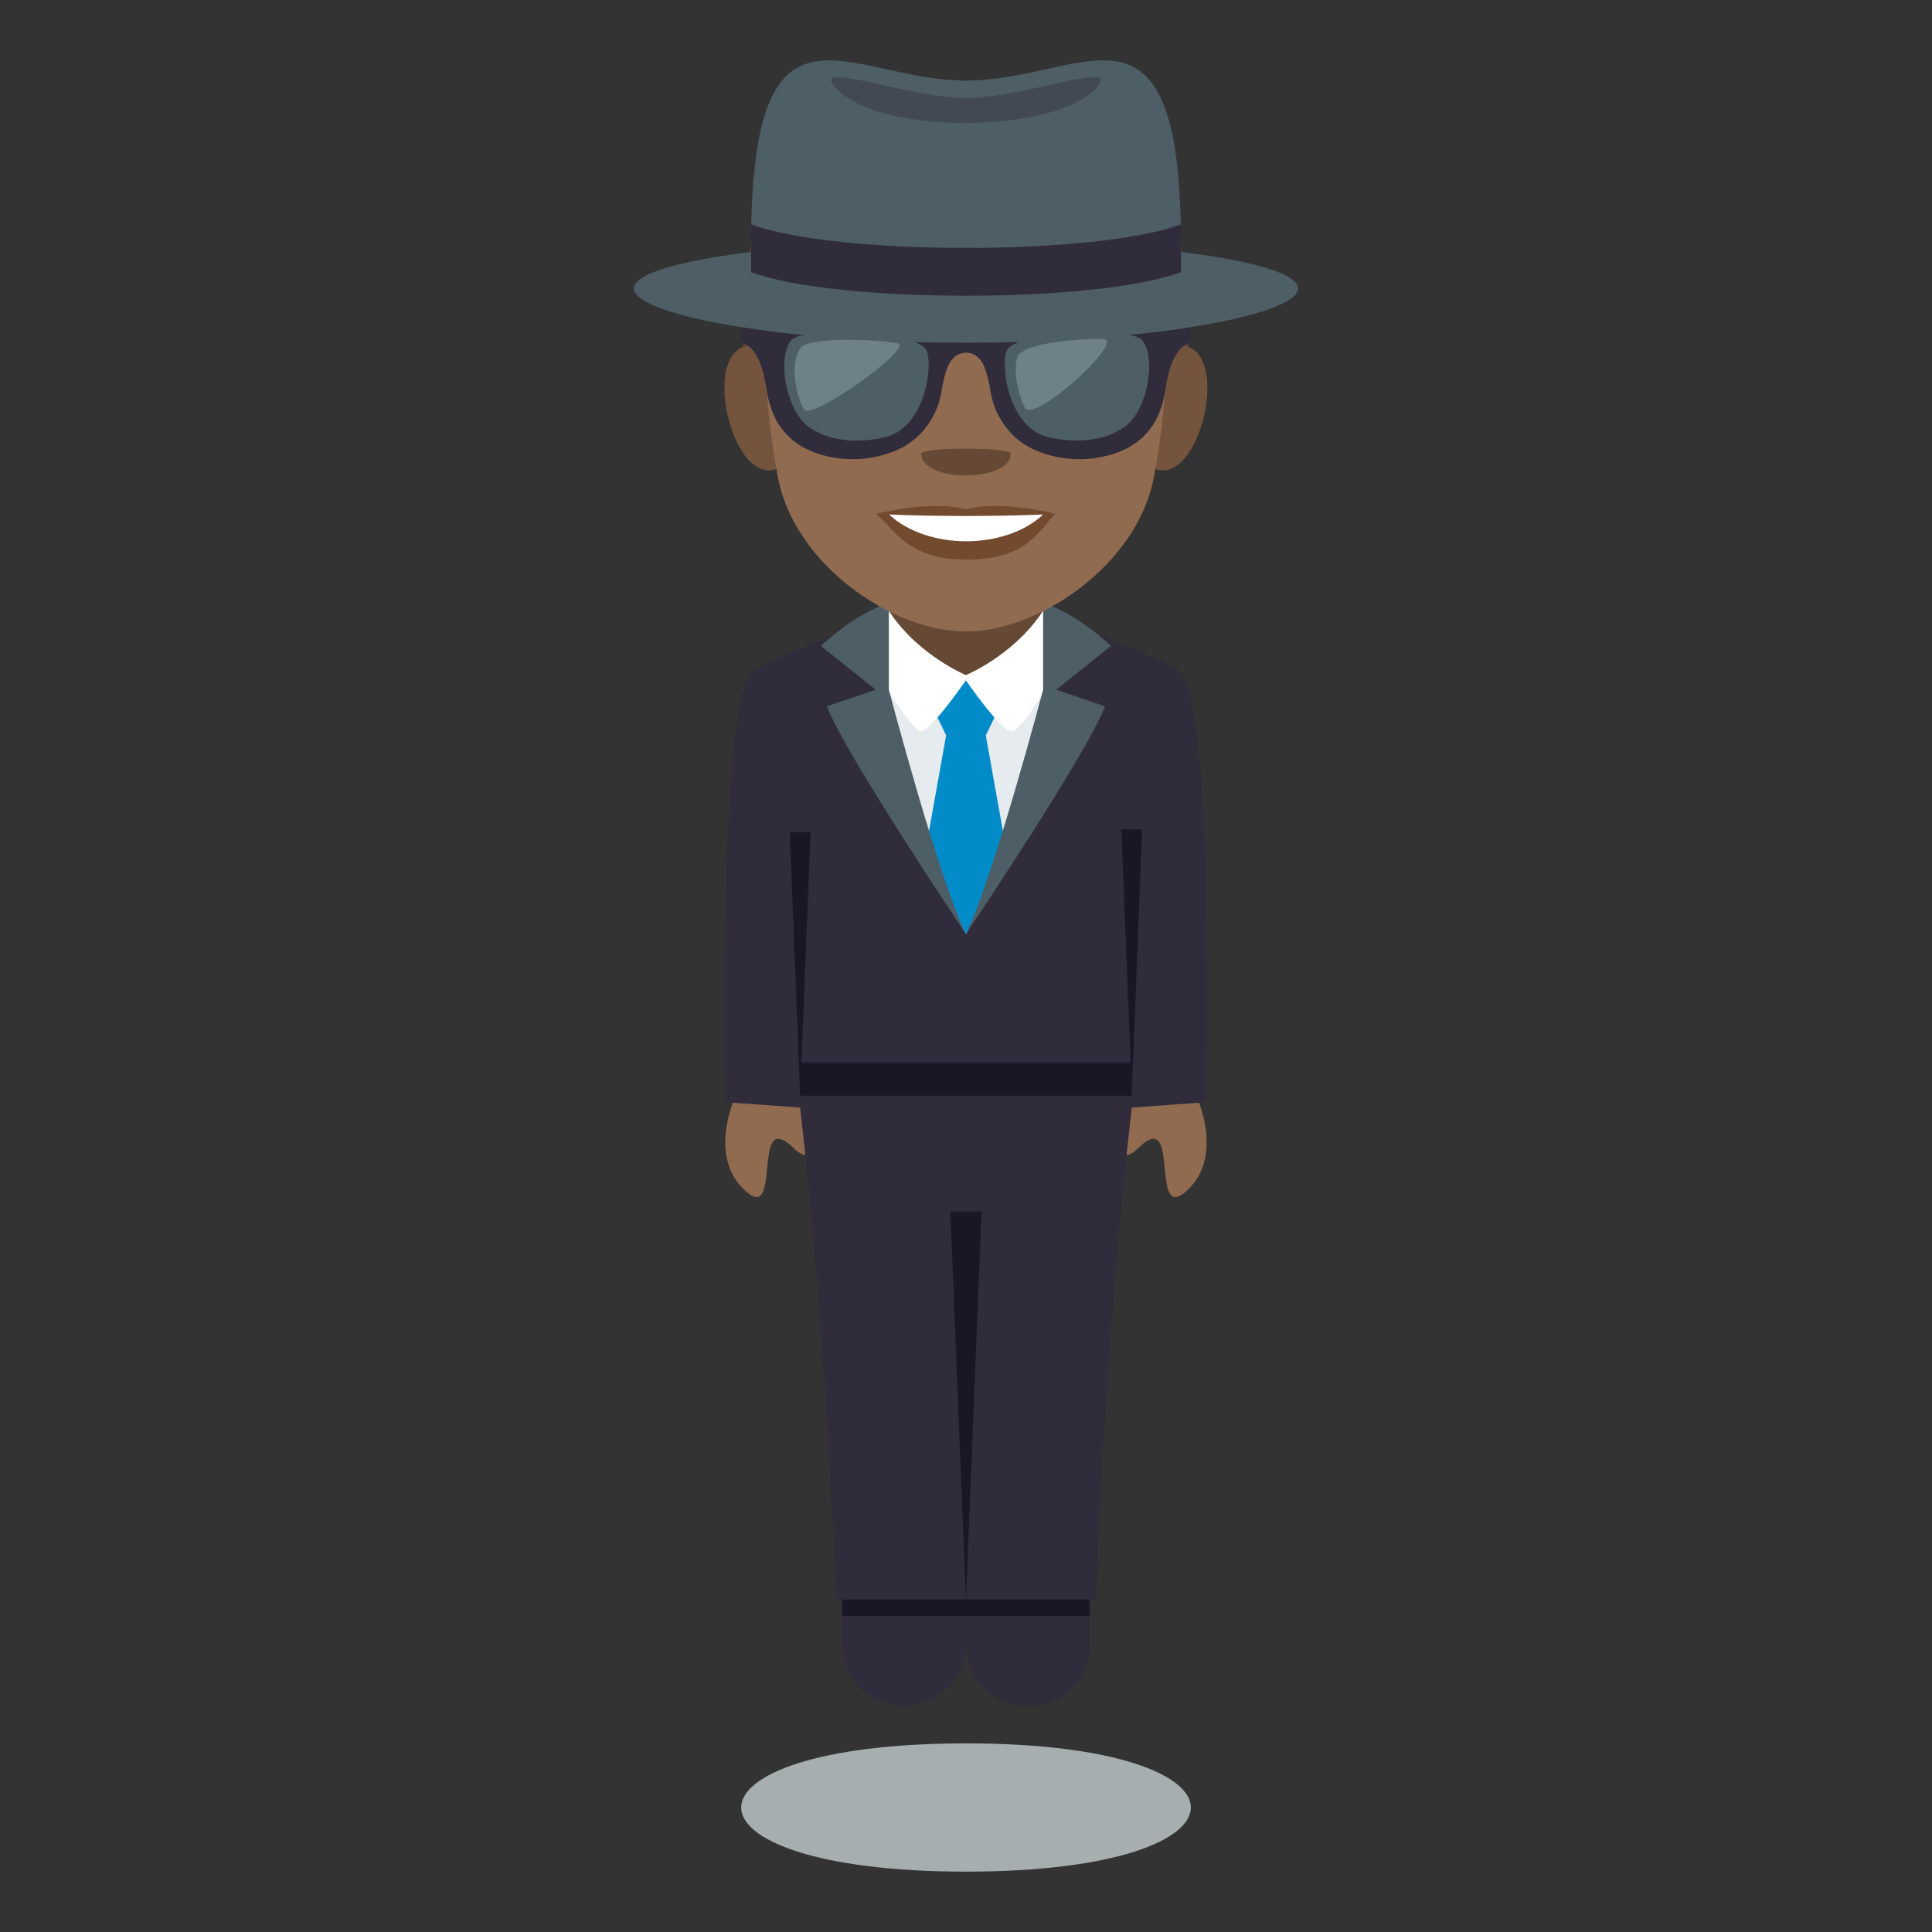 <?xml version="1.0" encoding="utf-8"?>
<!-- Generator: Adobe Illustrator 15.0.0, SVG Export Plug-In . SVG Version: 6.00 Build 0)  -->
<!DOCTYPE svg PUBLIC "-//W3C//DTD SVG 1.1//EN" "http://www.w3.org/Graphics/SVG/1.1/DTD/svg11.dtd">
<svg version="1.1" id="Layer_1" xmlns="http://www.w3.org/2000/svg" xmlns:xlink="http://www.w3.org/1999/xlink" x="0px" y="0px"
	 width="64px" height="64px" viewBox="0 0 64 64" enable-background="new 0 0 64 64" xml:space="preserve">
<rect x="0" y="0" width="64" height="64" fill="#333333" stroke="none"/>
<path fill="#916B50" d="M37.719,38.021c1.434-1.398,0.316,2.672,1.648,1.373c1.238-1.209,0.188-3.268,0.188-3.268l-2.111-0.369
	C37.443,35.758,36.533,39.178,37.719,38.021z"/>
<path fill="#916B50" d="M26.279,38.021c-1.434-1.4-0.318,2.672-1.648,1.373c-1.24-1.209-0.188-3.268-0.188-3.268l2.111-0.369
	C26.555,35.758,27.463,39.176,26.279,38.021z"/>
<path fill="#302C3B" d="M39.029,22.197c-0.85-0.547-4.77-1.98-4.77-1.98h-4.494c0,0-3.924,1.438-4.775,1.982
	c-1.236,0.789-0.965,14.313-0.965,14.313l2.48,0.178c0.889,7.697,1.197,16.297,1.197,16.297h4.295l0,0h4.297
	c0,0,0.309-8.6,1.197-16.297l2.479-0.178C39.971,36.512,40.26,22.99,39.029,22.197z"/>
<path fill="#302C3B" d="M36.086,52.193h-4.088l0,0h-4.086l-0.006,2.213c-0.01,2.789,4.084,2.791,4.092,0l0,0
	c0.01,2.791,4.102,2.789,4.094,0L36.086,52.193z"/>
<polygon fill="#1A1626" points="32.516,40.135 31.998,52.986 31.482,40.135 "/>
<polygon fill="#1A1626" points="37.836,27.473 37.492,36.197 37.146,27.473 "/>
<polygon fill="#1A1626" points="26.85,27.568 26.506,36.295 26.162,27.568 "/>
<rect x="26.506" y="35.209" fill="#1A1626" width="10.986" height="1.086"/>
<rect x="27.906" y="52.986" fill="#1A1626" width="8.186" height="0.543"/>
<rect x="29.443" y="19.793" fill="#664935" width="5.111" height="2.629"/>
<path fill="#E6EBEF" d="M34.08,26.9c0.621-1.467,0.635-6.926,0.635-6.926c-0.908,1.615-2.617,2.352-2.717,2.393
	c-0.1-0.041-1.807-0.777-2.717-2.393c0,0,0.016,5.459,0.637,6.926l2.088,4.039L34.08,26.9z"/>
<polygon fill="#018BC9" points="33.4,28.52 32.656,24.359 33.004,23.646 31.998,22.465 30.994,23.646 31.342,24.359 30.598,28.52 
	31.996,30.939 "/>
<path fill="#FFFFFF" d="M31.998,22.367c-0.1-0.041-1.807-0.777-2.717-2.393c0,0,0.006,1.375,0.117,2.848
	c0.336,0.549,0.898,1.4,1.115,1.4c0.322,0,1.484-1.686,1.484-1.686s1.154,1.686,1.504,1.686c0.252,0,0.779-0.82,1.098-1.379
	c0.111-1.48,0.115-2.869,0.115-2.869C33.807,21.59,32.098,22.326,31.998,22.367"/>
<path fill="#4E5E67" d="M27.389,23.398l1.621-0.549l-1.816-1.451c0,0,1.135-1.09,2.25-1.418v2.869c0,0,1.67,6.33,2.553,8.09
	C31.996,30.939,28.031,25.043,27.389,23.398z"/>
<path fill="#4E5E67" d="M36.607,23.398l-1.619-0.549l1.814-1.451c0,0-1.133-1.09-2.248-1.418v2.869c0,0-1.674,6.33-2.559,8.09
	C31.996,30.939,35.967,25.043,36.607,23.398z"/>
<path fill="#614036" d="M31.996,3.141c-7.385,0-7.387,4.444-7.387,10h14.773C39.383,7.584,39.381,3.141,31.996,3.141z"/>
<path fill="#75543D" d="M26.076,15.3c0.801-0.744,0.074-3.667-0.957-3.842C22.914,11.082,24.35,16.908,26.076,15.3z"/>
<path fill="#75543D" d="M37.916,15.3c-0.799-0.744-0.072-3.667,0.959-3.842C41.078,11.082,39.643,16.907,37.916,15.3z"/>
<path fill="#916B50" d="M31.996,6.104c-7.715,0-4.605,0.893-6.666,5.426c0,0,0.016,2.079,0.445,4.308
	c0.557,2.874,3.791,5.081,6.221,5.081s5.664-2.207,6.221-5.081c0.432-2.229,0.447-4.308,0.447-4.308
	C36.604,6.997,39.713,6.104,31.996,6.104z"/>
<path fill="#734A2E" d="M31.996,16.871c-1.193-0.317-2.963,0.15-2.963,0.15c0.674,0.661,1.168,1.517,2.963,1.517
	c2.057,0,2.406-0.973,2.963-1.517C34.959,17.021,33.189,16.553,31.996,16.871z"/>
<path fill="#FFFFFF" d="M29.451,17.043c1.268,1.179,3.832,1.187,5.107,0C33.205,17.108,30.813,17.109,29.451,17.043z"/>
<path fill="#664935" d="M33.479,15.027c0,0.964-2.963,0.964-2.963,0C30.516,14.806,33.479,14.806,33.479,15.027z"/>
<path fill="#A6AEB0" d="M32,62c-9.93,0-9.93-4.248,0-4.248C41.932,57.752,41.932,62,32,62z"/>
<path fill="#302C3B" d="M33.025,11.049c-0.584,0.285-1.465,0.285-2.049,0c-0.625-0.311-1.389-0.51-2.305-0.588
	c-0.891-0.076-2.787-0.072-3.732,0.25c-0.109,0.037-0.217,0.086-0.32,0.137c-0.059,0.027-0.07,0.049-0.07,0.154v0.137
	c0,0.256-0.033,0.156,0.156,0.264c0.367,0.209,0.574,0.75,0.688,1.496c0.16,1.088,0.711,1.77,1.605,2.094
	c0.828,0.303,1.754,0.291,2.578-0.027c0.451-0.174,0.846-0.449,1.16-0.896c0.551-0.783,0.385-1.273,0.67-1.947
	c0.248-0.588,0.943-0.588,1.189,0c0.285,0.674,0.119,1.164,0.67,1.947c0.314,0.447,0.709,0.723,1.16,0.896
	c0.822,0.318,1.75,0.33,2.58,0.027c0.893-0.324,1.445-1.006,1.602-2.094c0.113-0.746,0.322-1.287,0.689-1.496
	c0.189-0.107,0.158-0.008,0.158-0.264v-0.137c0-0.105-0.014-0.127-0.074-0.154c-0.1-0.051-0.207-0.1-0.316-0.137
	c-0.949-0.322-2.842-0.326-3.734-0.25C34.414,10.539,33.65,10.738,33.025,11.049"/>
<path fill="#4E5E67" d="M30.555,11.463c-0.205-0.146-0.584-0.26-1.037-0.336c-0.262-0.043-0.543-0.076-0.832-0.096
	c-0.68-0.051-1.389-0.037-1.877,0.037c-0.303,0.045-0.521,0.111-0.598,0.199c-0.352,0.418-0.281,1.484,0.078,2.229
	c0.096,0.199,0.211,0.375,0.346,0.508c0.229,0.227,0.529,0.379,0.859,0.475c0.221,0.063,0.453,0.098,0.691,0.111
	c0.396,0.021,0.803-0.021,1.172-0.117c0.064-0.016,0.125-0.039,0.184-0.063c1.07-0.445,1.346-2.141,1.176-2.748
	C30.695,11.59,30.639,11.523,30.555,11.463z"/>
<path fill="#4E5E67" d="M37.879,11.328c-0.016-0.02-0.025-0.041-0.041-0.059c-0.146-0.178-0.859-0.268-1.672-0.268
	c-0.297,0-0.605,0.012-0.904,0.037c-0.332,0.025-0.648,0.068-0.93,0.127c-0.537,0.107-0.938,0.271-1,0.494
	c-0.104,0.369-0.043,1.135,0.258,1.781c0.123,0.264,0.285,0.508,0.492,0.695c0.172,0.156,0.373,0.275,0.611,0.336
	c0.037,0.012,0.078,0.018,0.117,0.027c0.746,0.166,1.617,0.127,2.242-0.232c0.131-0.076,0.256-0.16,0.361-0.264
	C38.029,13.395,38.268,11.906,37.879,11.328z"/>
<path fill="#6E8189" d="M29.729,11.371c-0.254-0.041-0.525-0.07-0.805-0.09c-0.654-0.045-1.334-0.031-1.805,0.035
	c-0.291,0.039-0.504,0.102-0.574,0.184c-0.34,0.385-0.271,1.365,0.076,2.051C26.816,14.01,30.355,11.455,29.729,11.371z"/>
<path fill="#6E8189" d="M36.529,11.227c-0.297,0-0.605,0.01-0.906,0.035c-0.328,0.023-0.646,0.064-0.93,0.117
	c-0.535,0.104-0.934,0.256-0.998,0.465c-0.102,0.344-0.043,1.063,0.258,1.67C34.277,14.031,37.342,11.225,36.529,11.227z"/>
<path fill="#4E5E67" d="M43,9.555c0,0.875-4.924,1.799-10.998,1.799C25.926,11.354,21,10.43,21,9.555s4.926-1.584,11.002-1.584
	C38.076,7.971,43,8.68,43,9.555z"/>
<path fill="#4E5E67" d="M39.123,8.145c0,1.674-14.244,1.674-14.244,0c0-8.967,3.189-5.475,7.123-5.475
	C35.934,2.67,39.123-0.822,39.123,8.145z"/>
<path opacity="0.4" fill="#302C3B" d="M32.002,3.248c-1.975,0-5.395-1.375-4.24-0.256c1.516,1.471,7.018,1.416,8.479,0
	C37.395,1.873,33.975,3.248,32.002,3.248z"/>
<path fill="#302C3B" d="M24.879,7.43v1.584c2.783,1.043,11.461,1.043,14.244,0V7.43C36.344,8.473,27.658,8.473,24.879,7.43z"/>
</svg>
